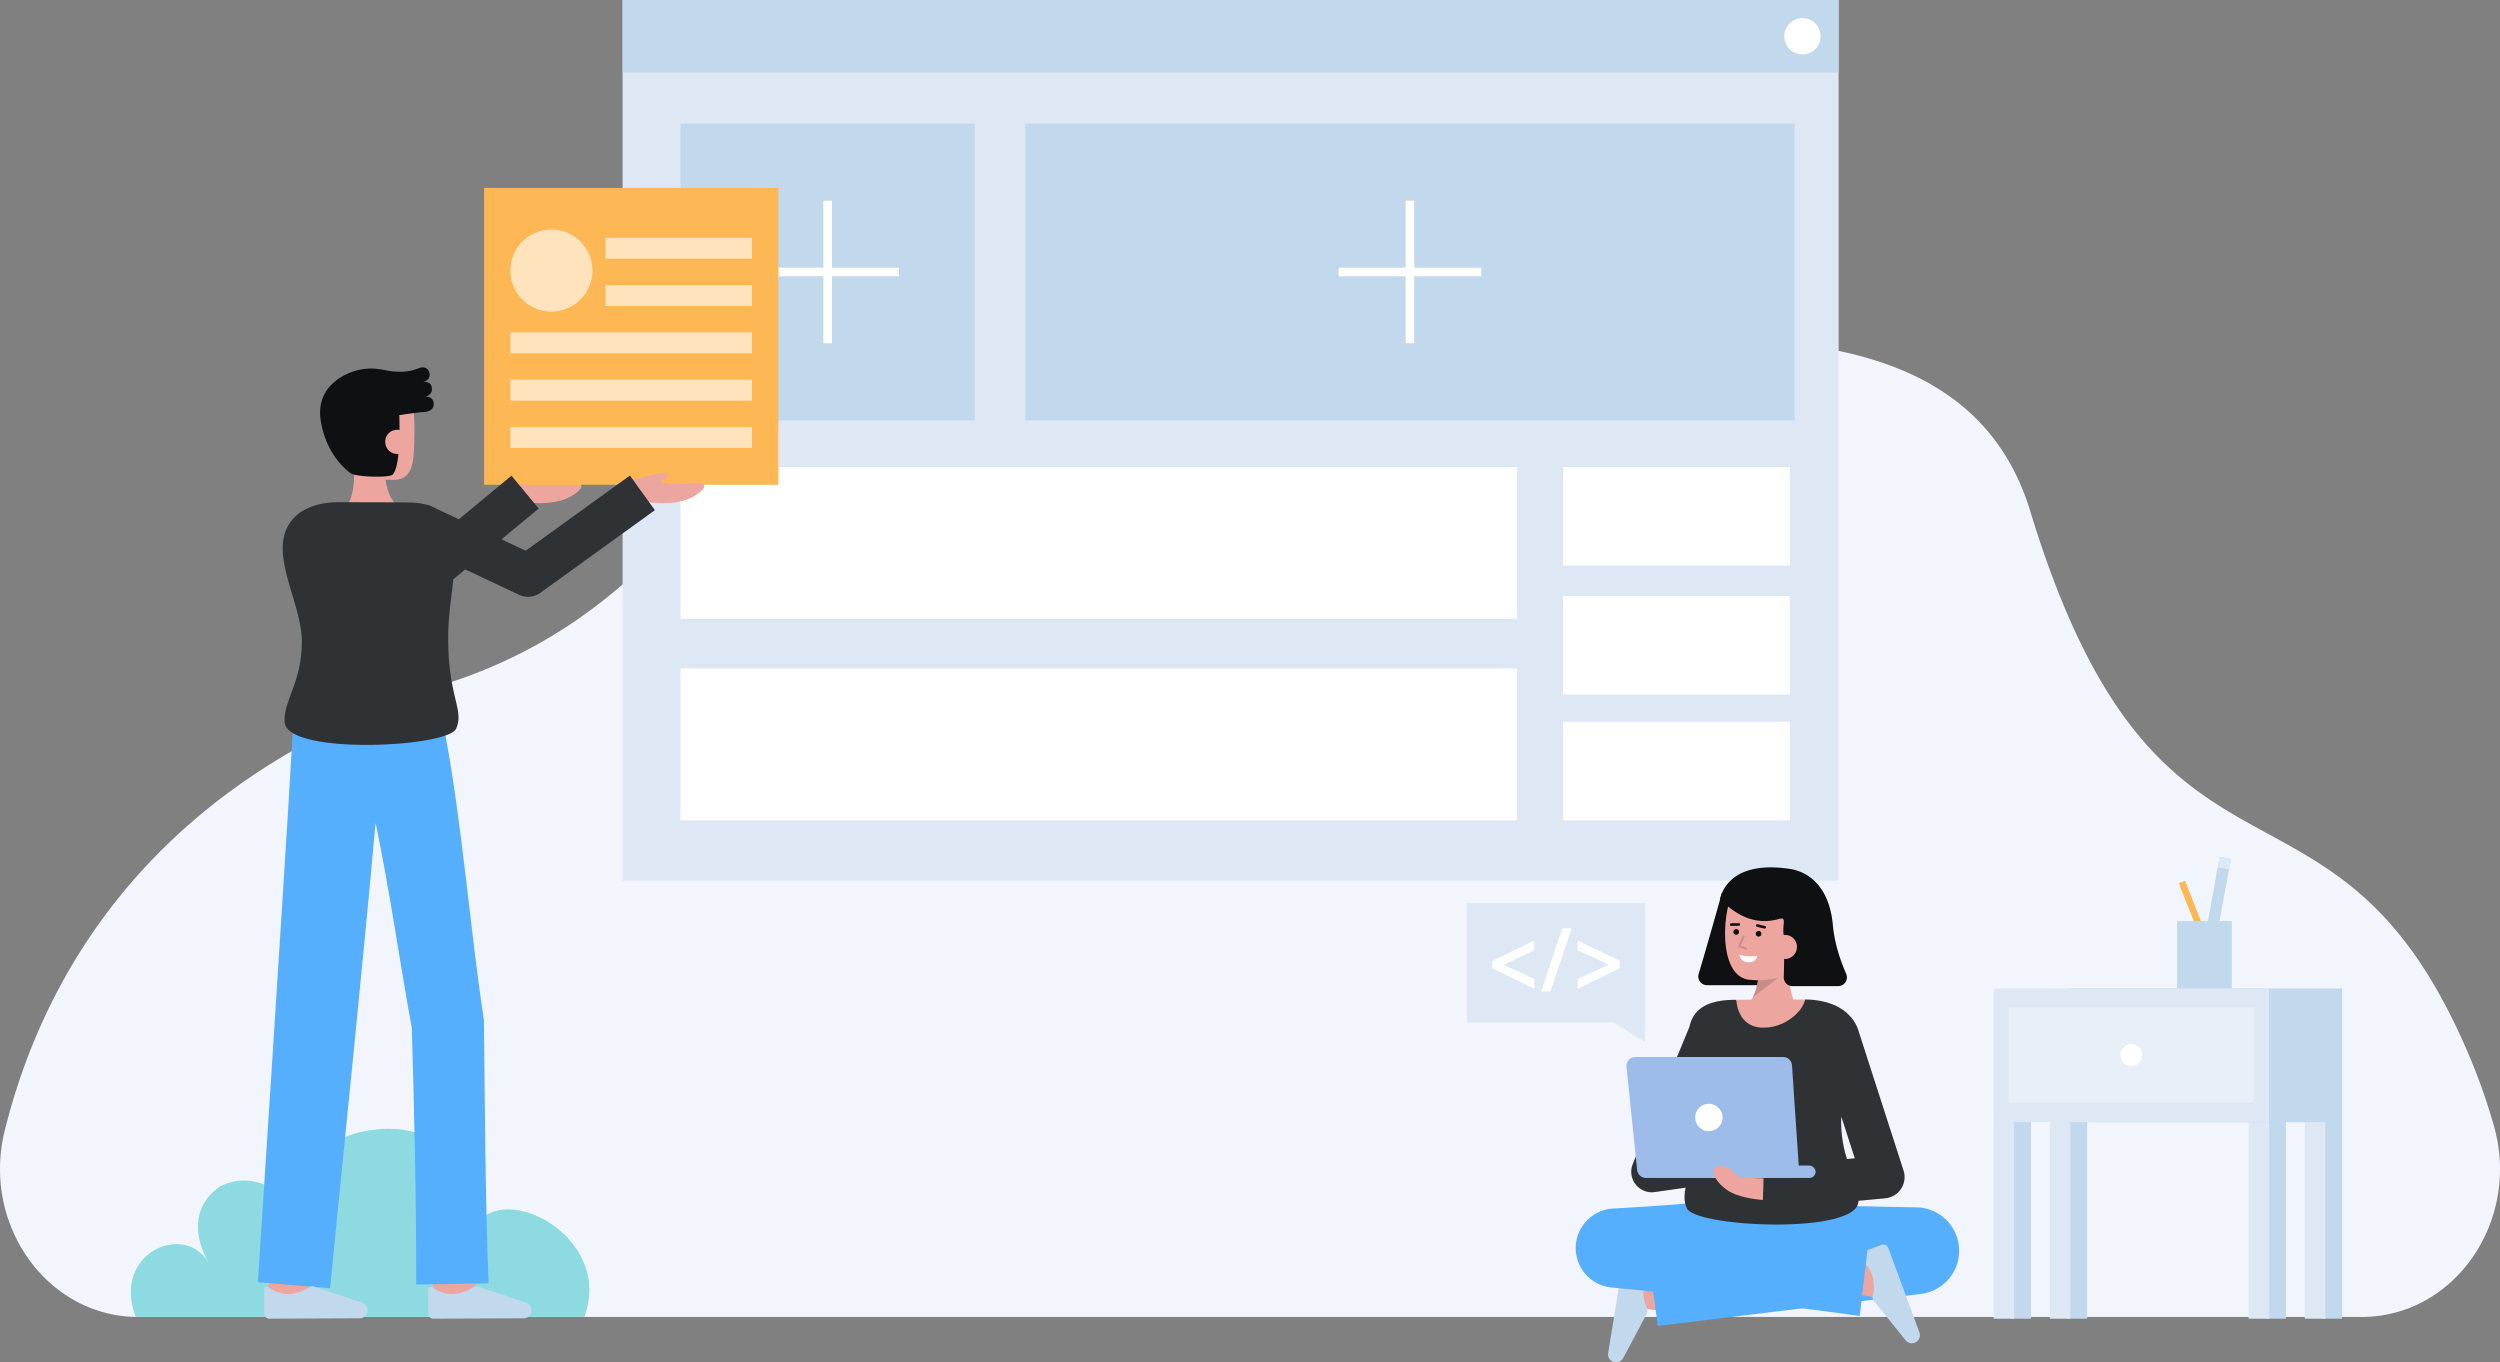<svg id="Layer_1" data-name="Layer 1" xmlns="http://www.w3.org/2000/svg" viewBox="0 0 1276.9 695.843">
  <rect x="0" y="0" width="1276.9" height="695.843" fill="#808080" stroke="none"/>
  <g id="Layer_8" data-name="Layer 8">
    <path d="M70.57,672.641c-46.395,0-80.066-47.124-68.157-95.173C21.431,500.753,75.913,397.9,228.2,349.11,430.457,284.322,419.119,23.157,580.666,23.157s162.4,132.632,210.565,146.12,209.623-26.569,245.689,91.665c66.669,218.557,156.156,113.2,225.6,281.5a310.118,310.118,0,0,1,11.2,32.372c13.994,48.6-19.978,97.826-67.447,97.826Z" fill="#f3f5fd"></path>
    <path d="M298.482,672.641H69.328c-12.567-32.7,25.2-48.832,37.2-27.638-7.162-12.643-9.067-28.667,5.809-38.983,15.59-8.177,34.358,1.171,37.231,15.962-3.822-19.695,14.384-39.323,34.645-43.786,52-11.446,63.6,39.848,58.885,47.913C256.836,602.61,313.624,631.612,298.482,672.641Z" fill="#8ddbe0"></path>
  </g>
  <rect x="317.998" width="621.087" height="449.786" fill="#dee8f5"></rect>
  <rect x="317.998" width="621.087" height="37.051" fill="#c1d8ed"></rect>
  <circle cx="920.633" cy="18.526" r="9.296" fill="#fff"></circle>
  <rect x="347.592" y="238.543" width="427.304" height="77.532" fill="#fff"></rect>
  <rect x="347.592" y="341.47" width="427.304" height="77.532" fill="#fff"></rect>
  <rect x="347.593" y="63.107" width="150.303" height="151.607" fill="#c1d8ed"></rect>
  <g>
    <rect x="420.548" y="102.499" width="4.393" height="72.822" fill="#fff"></rect>
    <rect x="386.333" y="136.714" width="72.822" height="4.393" fill="#fff"></rect>
  </g>
  <rect x="523.713" y="63.107" width="392.835" height="151.607" fill="#c1d8ed"></rect>
  <rect x="798.374" y="238.543" width="115.826" height="50.356" fill="#fff"></rect>
  <rect x="798.374" y="304.424" width="115.826" height="50.356" fill="#fff"></rect>
  <rect x="798.374" y="368.646" width="115.826" height="50.356" fill="#fff"></rect>
  <g>
    <g>
      <path d="M241.807,662.715c2.214-18.618,2.214-20.534,2.214-21.164h-21c0-.063,0-.145.005-.245-.074,1.555-1.134,11.036-2.072,18.929Z" fill="#EDA59F"></path>
      <path d="M158.131,665.225s.071-21.747.071-23.674h-21c0,1.921-.071,23.606-.071,23.606Z" fill="#EDA59F"></path>
      <path d="M212.56,656.084l36.994-.631c-1.738-44.031-1.845-90.218-2.386-134.356-7.221-47.574-11.023-99.816-19.935-147.049l-.267.079-.781-5.33-76.078-4.7s-2.195,37.28-2.96,49.7c-3.707,60.281-10.909,171.948-15.428,241.085l36.869,3.115c6.642-67.786,16.922-166.556,23.245-237.767,7.261,34.67,12.2,70.568,18.514,104.941C211.61,568.206,212.677,613.185,212.56,656.084Z" fill="#55affc"></path>
      <path d="M183.66,673.347a4.108,4.108,0,0,0,4.076-4.427h0a4.107,4.107,0,0,0-2.659-3.529L160.635,657.2a3.463,3.463,0,0,0-2.873.32,19.108,19.108,0,0,1-11.467,3.4,17.035,17.035,0,0,1-8.821-3.222,1.546,1.546,0,0,0-2.527,1.2v11.952a2.678,2.678,0,0,0,2.689,2.678Z" fill="#c1d8ed"></path>
      <path d="M267.393,673.347a4.107,4.107,0,0,0,4.076-4.427h0a4.108,4.108,0,0,0-2.658-3.529L244.368,657.2a3.461,3.461,0,0,0-2.872.32,19.112,19.112,0,0,1-11.468,3.4,17.031,17.031,0,0,1-8.82-3.222,1.547,1.547,0,0,0-2.528,1.2v11.952a2.678,2.678,0,0,0,2.689,2.678Z" fill="#c1d8ed"></path>
      <g>
        <path d="M174.645,261.306s7.732-4.1,6.006-25.157l15.976-2.962s-1.8,18.879,6.287,24.872Z" fill="#EDA59F"></path>
        <path d="M171.586,227.984c1.106,6.389,4.592,12.439,10.227,14.5,6.69,2.45,11.645,2.616,19.358,2.616,10.525,0,10.177-10.977,10.472-22.039.3-11.1-.586-23.018-4.746-26.888-8.3-7.724-32.673-2.833-35.637,10.087C169.727,212.944,170.533,221.9,171.586,227.984Z" fill="#EDA59F"></path>
        <path d="M217.285,202.6s4.31-.962,3.13-5.261c-.782-2.85-4.434-2.217-4.434-2.217s3.458-.633,3.458-3.652c0-1.9-1.462-5.125-5.872-3.283-5.173,2.161-11.074,1.884-15.56,1.129a51.841,51.841,0,0,0-7.708-1.088l-.013,0v0a29.7,29.7,0,0,0-8.814,1.179c-8.02,2.4-20.345,9.622-17.577,25.893,2.99,17.587,13.7,25.315,15.174,26.385,2.77,2.014,19.8,2.422,21.487.734,2.526-2.526,3.9-12.681,3.388-30.373,6.979-1.1,11.775-1.576,11.775-1.576s5.8.217,5.8-4.022S217.285,202.6,217.285,202.6Z" fill="#0f1011"></path>
        <path d="M209.036,225.16a6.143,6.143,0,1,1-12.244,1,6.042,6.042,0,0,1,5.62-6.624C206.79,219.4,208.759,221.779,209.036,225.16Z" fill="#EDA59F"></path>
      </g>
    </g>
    <path d="M265.019,243.838l.465.2-5.817.939,5.71,10.9s21.173,4.955,31.08-6.19a1.888,1.888,0,0,0-1.6-3.131c-5.71.58-15.891,1.269-20.477-.54,2.017-.99,4.691-2.506,4.271-3.412C277.546,240.224,267.961,243.363,265.019,243.838Z" fill="#EDA59F"></path>
    <rect x="247.267" y="95.994" width="150.303" height="151.607" fill="#fdb754"></rect>
    <path d="M327.77,243.838l.466.2-5.817.939,5.71,10.9s21.173,4.955,31.08-6.19a1.888,1.888,0,0,0-1.6-3.131c-5.709.58-15.891,1.269-20.476-.54,2.017-.99,4.691-2.506,4.271-3.412C340.3,240.224,330.713,243.363,327.77,243.838Z" fill="#EDA59F"></path>
    <path d="M321.722,242.89l-53.2,38.393-12.347-5.813,18.978-15.722-13.911-16.791L234.38,265.21,222.4,259.57a19.411,19.411,0,0,0-2.007-.945l-1.931-.909-.095.2a31.941,31.941,0,0,0-7.714-1.2c-4.015-.172-23.606-.2-37.95-.2-9.636,0-17.547,2.957-22.116,7.525-15.751,15.751,3.582,42.591,3.582,63.6s-9.5,30.418-8.8,41.2c1.1,16.945,83.429,12.941,87.624,3.316,4.319-9.926-4.447-16.042-4.063-48.509.1-8.74,1.619-18.476,2.61-27.758l6.087-5.042,27.423,12.911a10.906,10.906,0,0,0,11.024-1.023l58.414-42.153Z" fill="#2f3235"></path>
  </g>
  <g>
    <g>
      <rect x="1118.416" y="442.377" width="10.59" height="56.156" transform="translate(-78.095 271.166) rotate(-13.302)" fill="#f0f6ff"></rect>
      <g>
        <rect x="1107.788" y="459.272" width="48.777" height="5.818" transform="translate(472.279 1491.73) rotate(-79.548)" fill="#c1d8ed"></rect>
        <rect x="1133.404" y="437.934" width="5.386" height="5.818" transform="translate(490.637 1474.497) rotate(-79.225)" fill="#dee8f5"></rect>
      </g>
      <rect x="1122.003" y="448.728" width="3.415" height="50.584" transform="translate(-95.539 444.857) rotate(-21.502)" fill="#fdb754"></rect>
      <rect x="1111.968" y="470.455" width="27.948" height="35.72" fill="#c1d8ed"></rect>
    </g>
    <g>
      <rect x="1026.909" y="570.697" width="10.453" height="102.836" fill="#c1d8ed"></rect>
      <rect x="1018.306" y="570.697" width="10.453" height="102.836" fill="#dee8f5"></rect>
    </g>
    <g>
      <rect x="1157.115" y="570.697" width="10.453" height="102.836" fill="#c1d8ed"></rect>
      <rect x="1148.512" y="570.697" width="10.453" height="102.836" fill="#dee8f5"></rect>
    </g>
    <g>
      <rect x="1055.581" y="570.697" width="10.453" height="102.836" fill="#c1d8ed"></rect>
      <rect x="1046.978" y="570.697" width="10.453" height="102.836" fill="#dee8f5"></rect>
    </g>
    <g>
      <rect x="1185.786" y="570.697" width="10.453" height="102.836" fill="#c1d8ed"></rect>
      <rect x="1177.183" y="570.697" width="10.453" height="102.836" fill="#dee8f5"></rect>
    </g>
    <rect x="1055.645" y="504.871" width="140.594" height="68.291" fill="#c1d8ed"></rect>
    <rect x="1018.306" y="504.871" width="140.594" height="68.291" fill="#dee8f5"></rect>
    <g opacity="0.53">
      <rect x="1025.869" y="514.579" width="125.467" height="48.573" fill="#f3f5fd"></rect>
    </g>
    <circle cx="1088.603" cy="538.866" r="5.572" fill="#fff"></circle>
  </g>
  <g>
    <g>
      <path d="M879.445,456.188s-7.58,27.159-11.838,41.252a4.467,4.467,0,0,0,4.281,5.759h26.6a4.471,4.471,0,0,0,4.466-4.259l1.793-37.807Z" fill="#0f1011"></path>
      <path d="M920.211,516.6s-7.737-4.093-6.029-25.151L898.2,488.5s1.812,18.877-6.265,24.878Z" fill="#EDA59F"></path>
      <path d="M895.208,509.432l13.263-10.166-10.424-.1A28.725,28.725,0,0,1,895.208,509.432Z" opacity="0.15"></path>
      <path d="M923.24,483.279c-1.1,6.389-4.581,12.442-10.215,14.51a40.49,40.49,0,0,1-19.355,2.633C876.179,499,879.6,459.233,887.9,451.5s32.67-2.862,35.646,10.055C925.085,468.237,924.287,477.2,923.24,483.279Z" fill="#EDA59F"></path>
      <g>
        <circle cx="898.215" cy="476.931" r="1.449" fill="#0f1011"></circle>
        <circle cx="886.783" cy="476.004" r="1.449" fill="#0f1011"></circle>
        <line x1="888.108" y1="472.186" x2="884.269" y2="472.238" fill="none" stroke="#0f1011" stroke-linecap="round" stroke-miterlimit="10" stroke-width="1.362"></line>
        <line x1="901.339" y1="473.622" x2="897.554" y2="472.715" fill="none" stroke="#0f1011" stroke-linecap="round" stroke-miterlimit="10" stroke-width="1.362"></line>
        <path d="M897.555,488.343s-5.348.569-9.1-.737c0,0,.033,3.522,4.266,3.866S897.555,488.343,897.555,488.343Z" fill="#fff"></path>
      </g>
      <g opacity="0.15">
        <path d="M891.79,484.974a.5.5,0,0,0,.147-.978l-2.948-.9,2.058-4.593a.5.5,0,0,0-.912-.408l-2.521,5.626,4.03,1.234A.491.491,0,0,0,891.79,484.974Z"></path>
      </g>
      <path d="M878.533,459.444s2.561-20.713,35.75-15.626c8.274,1.268,20,7.728,21.9,28.9.868,9.712,4.216,18.869,6.77,24.665a4.471,4.471,0,0,1-4.083,6.286l-23.33.008a4.464,4.464,0,0,1-4.472-4.456c0-.066,0-.131,0-.2.168-3.971.3-10.694.074-20.97-1.213-5.865,2.018-10-2.672-8.652C891.056,474.4,879.841,459.779,878.533,459.444Z" fill="#0f1011"></path>
      <path d="M905.537,483.17a6.143,6.143,0,1,0,12.246.993,6.041,6.041,0,0,0-5.421-6.6c-.068-.007-.136-.012-.2-.017C907.778,477.4,905.812,479.788,905.537,483.17Z" fill="#EDA59F"></path>
    </g>
    <g>
      <path d="M856.932,671.219c-1.9-.318-23.335-3.979-23.335-3.979l3.535-20.7s21.377,3.651,23.271,3.968Z" fill="#EDA59F"></path>
      <path d="M821.369,691.076a4.107,4.107,0,0,0,3.693,4.751h0a4.107,4.107,0,0,0,3.92-2.039l12.112-22.754a3.463,3.463,0,0,0,.159-2.886,19.1,19.1,0,0,1-1.46-11.872,17.033,17.033,0,0,1,4.635-8.167,1.547,1.547,0,0,0-.767-2.691l-11.788-1.974a2.678,2.678,0,0,0-3.086,2.209Z" fill="#c1d8ed"></path>
    </g>
    <path d="M923.288,615.232c8.9.37,17.955.63,27.016.855l13.615.3,13.6.245,1.355.024a22.2,22.2,0,0,1,2.277,44.232l-134.4,16.319-5.476-39.72,133.8-20.655,3.632,44.256-13.809.893-13.8.834c-9.215.533-18.433,1.031-27.817,1.416Z" fill="#55affc"></path>
    <g>
      <path d="M957.192,662.522c-18.555-2.7-20.4-3.2-21.013-3.36l5.457-20.278c-.062-.017-.142-.039-.238-.06,1.52.332,10.95,1.773,18.815,2.916Z" fill="#EDA59F"></path>
      <path d="M980.37,680.572a4.108,4.108,0,0,1-2.724,5.366h0a4.106,4.106,0,0,1-4.236-1.258L957.2,664.638a3.466,3.466,0,0,1-.7-2.8,19.1,19.1,0,0,0-.82-11.934,17.038,17.038,0,0,0-6.1-7.139,1.546,1.546,0,0,1,.242-2.787l11.2-4.176a2.679,2.679,0,0,1,3.449,1.584Z" fill="#c1d8ed"></path>
    </g>
    <path d="M893.446,660.632c-5.632-.479-11.261-.826-16.89-1.15-5.628-.3-11.257-.6-16.883-.8l-8.44-.325-8.439-.243c-5.626-.188-11.25-.265-16.874-.372l1.949-40.41c10.529,1.473,21.072,2.826,31.612,4.212s21.091,2.662,31.641,3.96l15.833,1.866,15.845,1.776c10.568,1.136,21.137,2.264,31.73,3.194l-4.648,39.83c-10.522-1.534-21.067-2.87-31.613-4.2l-15.828-1.92-15.838-1.83c-10.565-1.167-21.127-2.351-31.7-3.432s-21.147-2.19-31.732-3.181a20.231,20.231,0,0,1,.7-40.339l1.253-.07c5.615-.33,11.232-.629,16.846-1.039l8.423-.576,8.42-.659c5.614-.422,11.227-.947,16.838-1.467,5.612-.547,11.224-1.115,16.832-1.817Z" fill="#55affc"></path>
    <polygon points="943.723 609.097 946.683 658.803 861.193 657.798 867.646 613.793 943.723 609.097" fill="#55affc"></polygon>
    <path d="M972.262,597.859l-22.657-70.244a20.061,20.061,0,0,0-5.628-9.575c-4.57-4.569-12.46-7.519-22.08-7.529-.72,5.61-34.78,5.63-35.04.13-1.3.02-2.31.04-2.94.07-13.76.593-19.3,5.889-21.058,13.861l-28.883,69.892a10.5,10.5,0,0,0,11.185,14.4l15.78-2.248c-.777,3.93-.9,6.986.637,10.52,4.189,9.63,86.519,13.63,87.619-3.31.011-.167.012-.331.018-.5l13.68-1.273a10.9,10.9,0,0,0,9.367-14.2ZM860.409,585.484l5.221-12.634c-.058,4.519-.3,8.484-.647,11.982Zm86.927,6.126-3.992.371a64.076,64.076,0,0,1-2.947-19.35c0-.765.033-1.525.081-2.281Z" fill="#2f3235"></path>
    <g>
      <g>
        <path d="M915.284,544.119l3.533,52.679a4.544,4.544,0,0,1-4.534,4.849H840.706a4.546,4.546,0,0,1-4.521-4.078l-5.444-52.679a4.544,4.544,0,0,1,4.52-5.011h75.488A4.545,4.545,0,0,1,915.284,544.119Z" fill="#9ebcea"></path>
        <rect x="843.68" y="595.302" width="83.65" height="6.344" rx="3.172" transform="translate(1771.01 1196.949) rotate(180)" fill="#9ebcea"></rect>
      </g>
      <circle cx="872.83" cy="570.763" r="7" fill="#fff"></circle>
    </g>
    <path d="M882.915,608.337c4.49,2.77,11.44,4.08,17.5,4.56l.341-11.04c-2.851-.08-7.231-.38-11.52-.21-1.939-1.581-3.055-2.051-5.044-4.04-2.119-2.118-7.677-3.39-8.726,0S878.975,605.9,882.915,608.337Z" fill="#EDA59F"></path>
    <path d="M886.857,510.641c.26,5.5,3.25,13.589,12.48,14.2,12.3.81,21.84-8.72,22.56-14.33h-.03C909.757,510.511,893.917,510.531,886.857,510.641Z" fill="#EDA59F"></path>
  </g>
  <polygon points="840.138 532.239 824.315 522.239 749.313 522.239 749.313 461.195 840.138 461.195 840.138 532.239" fill="#dee8f5"></polygon>
  <g>
    <path d="M762.662,491.152l20.439-9.918v3.881l-16.214,7.546v.087l16.214,7.589v3.838l-20.439-9.918Z" fill="#fff" stroke="#fff" stroke-miterlimit="10"></path>
    <path d="M787.805,505.9l10.522-31.262h3.709L791.514,505.9Z" fill="#fff" stroke="#fff" stroke-miterlimit="10"></path>
    <path d="M826.789,494.343l-20.439,9.832v-3.838l16.472-7.589v-.087l-16.472-7.589v-3.838l20.439,9.831Z" fill="#fff" stroke="#fff" stroke-miterlimit="10"></path>
  </g>
  <g>
    <rect x="717.934" y="102.499" width="4.393" height="72.822" fill="#fff"></rect>
    <rect x="683.719" y="136.714" width="72.822" height="4.393" fill="#fff"></rect>
  </g>
  <g opacity="0.61">
    <circle cx="281.647" cy="138.183" r="20.971" fill="#fff"></circle>
    <rect x="260.676" y="193.912" width="123.42" height="10.706" fill="#fff"></rect>
    <rect x="260.676" y="169.759" width="123.42" height="10.706" fill="#fff"></rect>
    <rect x="260.676" y="218.064" width="123.42" height="10.706" fill="#fff"></rect>
    <rect x="309.241" y="145.606" width="74.855" height="10.706" fill="#fff"></rect>
    <rect x="309.241" y="121.453" width="74.855" height="10.706" fill="#fff"></rect>
  </g>
</svg>